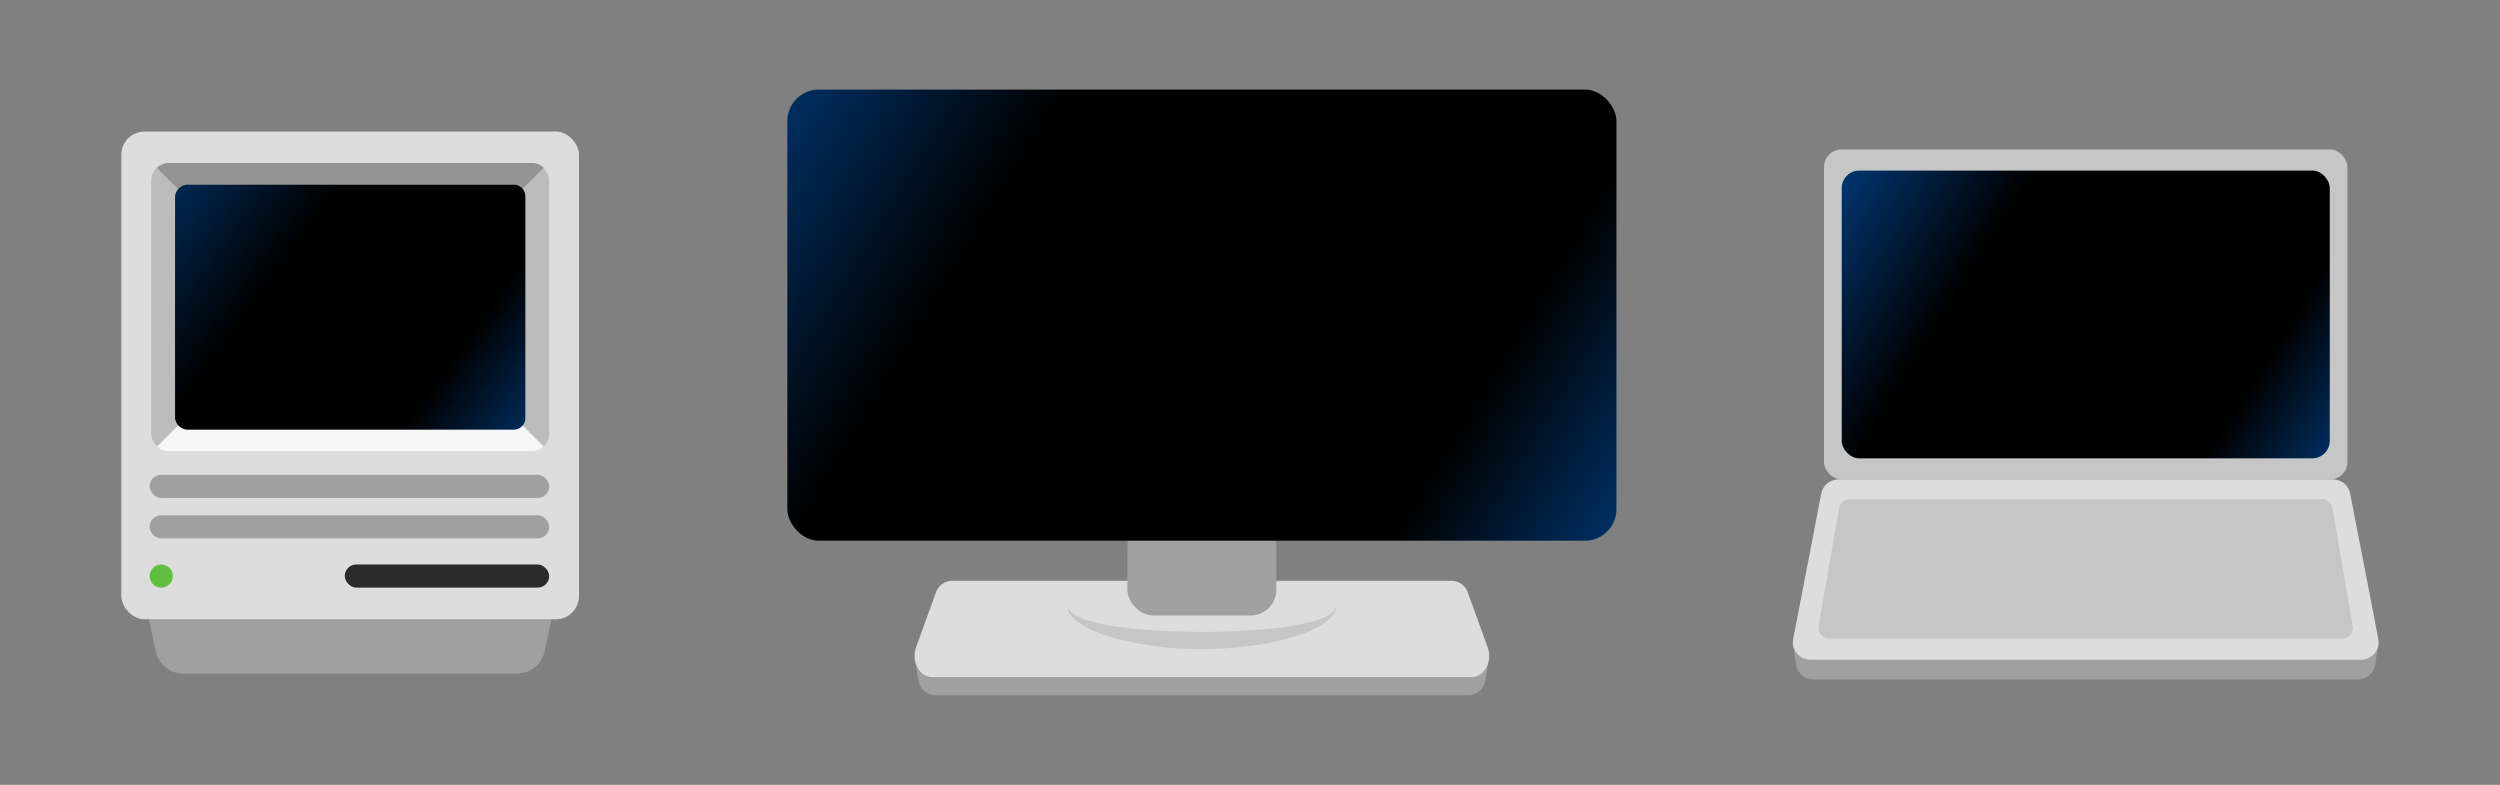 <svg xmlns="http://www.w3.org/2000/svg" xmlns:xlink="http://www.w3.org/1999/xlink" viewBox="0 0 430 135"><rect x="0" y="0" width="430" height="135" fill="#808080" stroke="none"/><defs><style>.a{fill:#c6c6c6;}.b{fill:#a0a0a0;}.c{fill:#ddd;}.d{fill:url(#a);}.e{fill:url(#b);}.f{fill:#bcbcbc;}.g{fill:#2b2b2b;}.h{fill:#f7f7f7;}.i{fill:#939393;}.j{fill:url(#c);}.k{fill:#60bf3e;}</style><linearGradient id="a" x1="313.79" y1="25.92" x2="405.71" y2="83.51" gradientUnits="userSpaceOnUse"><stop offset="0" stop-color="#003f84"/><stop offset="0.3"/><stop offset="0.77"/><stop offset="1" stop-color="#003f84"/></linearGradient><linearGradient id="b" x1="126.63" y1="5.67" x2="283.9" y2="100.98" gradientUnits="userSpaceOnUse"><stop offset="0" stop-color="#003f84"/><stop offset="0.29"/><stop offset="0.77"/><stop offset="1" stop-color="#003f84"/></linearGradient><linearGradient id="c" x1="19.77" y1="23.56" x2="96.78" y2="79.17" gradientUnits="userSpaceOnUse"><stop offset="0" stop-color="#003f84"/><stop offset="0.38"/><stop offset="0.73"/><stop offset="1" stop-color="#003f84"/></linearGradient></defs><rect class="a" x="313.73" y="25.71" width="90.03" height="56.75" rx="3"/><path class="b" d="M405.56,116.87H311.94a3,3,0,0,1-3-2.53l-.58-3.62H409.1l-.58,3.62A3,3,0,0,1,405.56,116.87Z"/><path class="c" d="M401.29,82.46H316.21a3,3,0,0,0-2.95,2.43l-4.83,25a3,3,0,0,0,2.94,3.57h94.76a3,3,0,0,0,2.94-3.57l-4.84-25A3,3,0,0,0,401.29,82.46Z"/><path class="a" d="M399.34,85.86h-81.2a1.86,1.86,0,0,0-1.83,1.54l-3.5,20.26a1.86,1.86,0,0,0,1.83,2.17h88.22a1.85,1.85,0,0,0,1.82-2.18L401.17,87.4A1.86,1.86,0,0,0,399.34,85.86Z"/><rect class="d" x="316.78" y="29.34" width="83.94" height="49.49" rx="3"/><path class="b" d="M252.58,119.59H160.86a3,3,0,0,1-2.9-2.53l-.57-3.62h98.66l-.57,3.62A3,3,0,0,1,252.58,119.59Z"/><path class="c" d="M249.78,99.9H163.66a3,3,0,0,0-2.74,2.17l-3.36,9.27c-.87,2.41.58,5.11,2.74,5.11h92.84c2.16,0,3.62-2.7,2.74-5.11l-3.36-9.27A3,3,0,0,0,249.78,99.9Z"/><rect class="b" x="193.91" y="89.5" width="25.62" height="16.36" rx="4.44"/><rect class="e" x="135.42" y="15.41" width="142.61" height="77.59" rx="5.42"/><path class="a" d="M229.77,104.24a2.15,2.15,0,0,1-.46,1.52,6.12,6.12,0,0,1-1.18,1.15,14.89,14.89,0,0,1-2.8,1.58,32.87,32.87,0,0,1-6.08,1.88,60.68,60.68,0,0,1-12.53,1.27,59.41,59.41,0,0,1-12.53-1.27,32.51,32.51,0,0,1-6.07-1.87,14.19,14.19,0,0,1-2.81-1.59,5.54,5.54,0,0,1-1.17-1.15,2.15,2.15,0,0,1-.47-1.52,2,2,0,0,0,.8,1.21,5.52,5.52,0,0,0,1.26.75,15.59,15.59,0,0,0,2.86.9,47.59,47.59,0,0,0,6,1,120.28,120.28,0,0,0,12.16.58c2,0,4.06,0,6.09-.13s4.05-.25,6.07-.44a50,50,0,0,0,6-1,16.32,16.32,0,0,0,2.85-.91,5.64,5.64,0,0,0,1.26-.74A2,2,0,0,0,229.77,104.24Z"/><path class="b" d="M88.92,115.87H31.55A4.88,4.88,0,0,1,26.78,112l-1.17-5.5H94.86L93.69,112A4.88,4.88,0,0,1,88.92,115.87Z"/><rect class="c" x="20.87" y="22.62" width="78.72" height="83.9" rx="4"/><rect class="f" x="26.01" y="28.05" width="68.45" height="49.58" rx="3"/><rect class="g" x="59.3" y="97.09" width="35.16" height="3.98" rx="1.99"/><rect class="b" x="25.73" y="81.67" width="68.73" height="3.98" rx="1.99"/><rect class="b" x="25.73" y="88.63" width="68.73" height="3.98" rx="1.99"/><path class="h" d="M88.71,72H31.83L27,76.83a3,3,0,0,0,2,.8H91.46a3,3,0,0,0,2.06-.83Z"/><path class="i" d="M31.8,33.69H88.68l4.84-4.84a2.93,2.93,0,0,0-2-.8H29.05a3,3,0,0,0-2.07.83Z"/><path class="j" d="M32.55,73.9H88.36a2,2,0,0,0,2-2V33.77a2,2,0,0,0-2-2H32.55a2.25,2.25,0,0,0-2.44,2V71.9A2.25,2.25,0,0,0,32.55,73.9Z"/><circle class="k" cx="27.73" cy="99.09" r="1.99"/></svg>